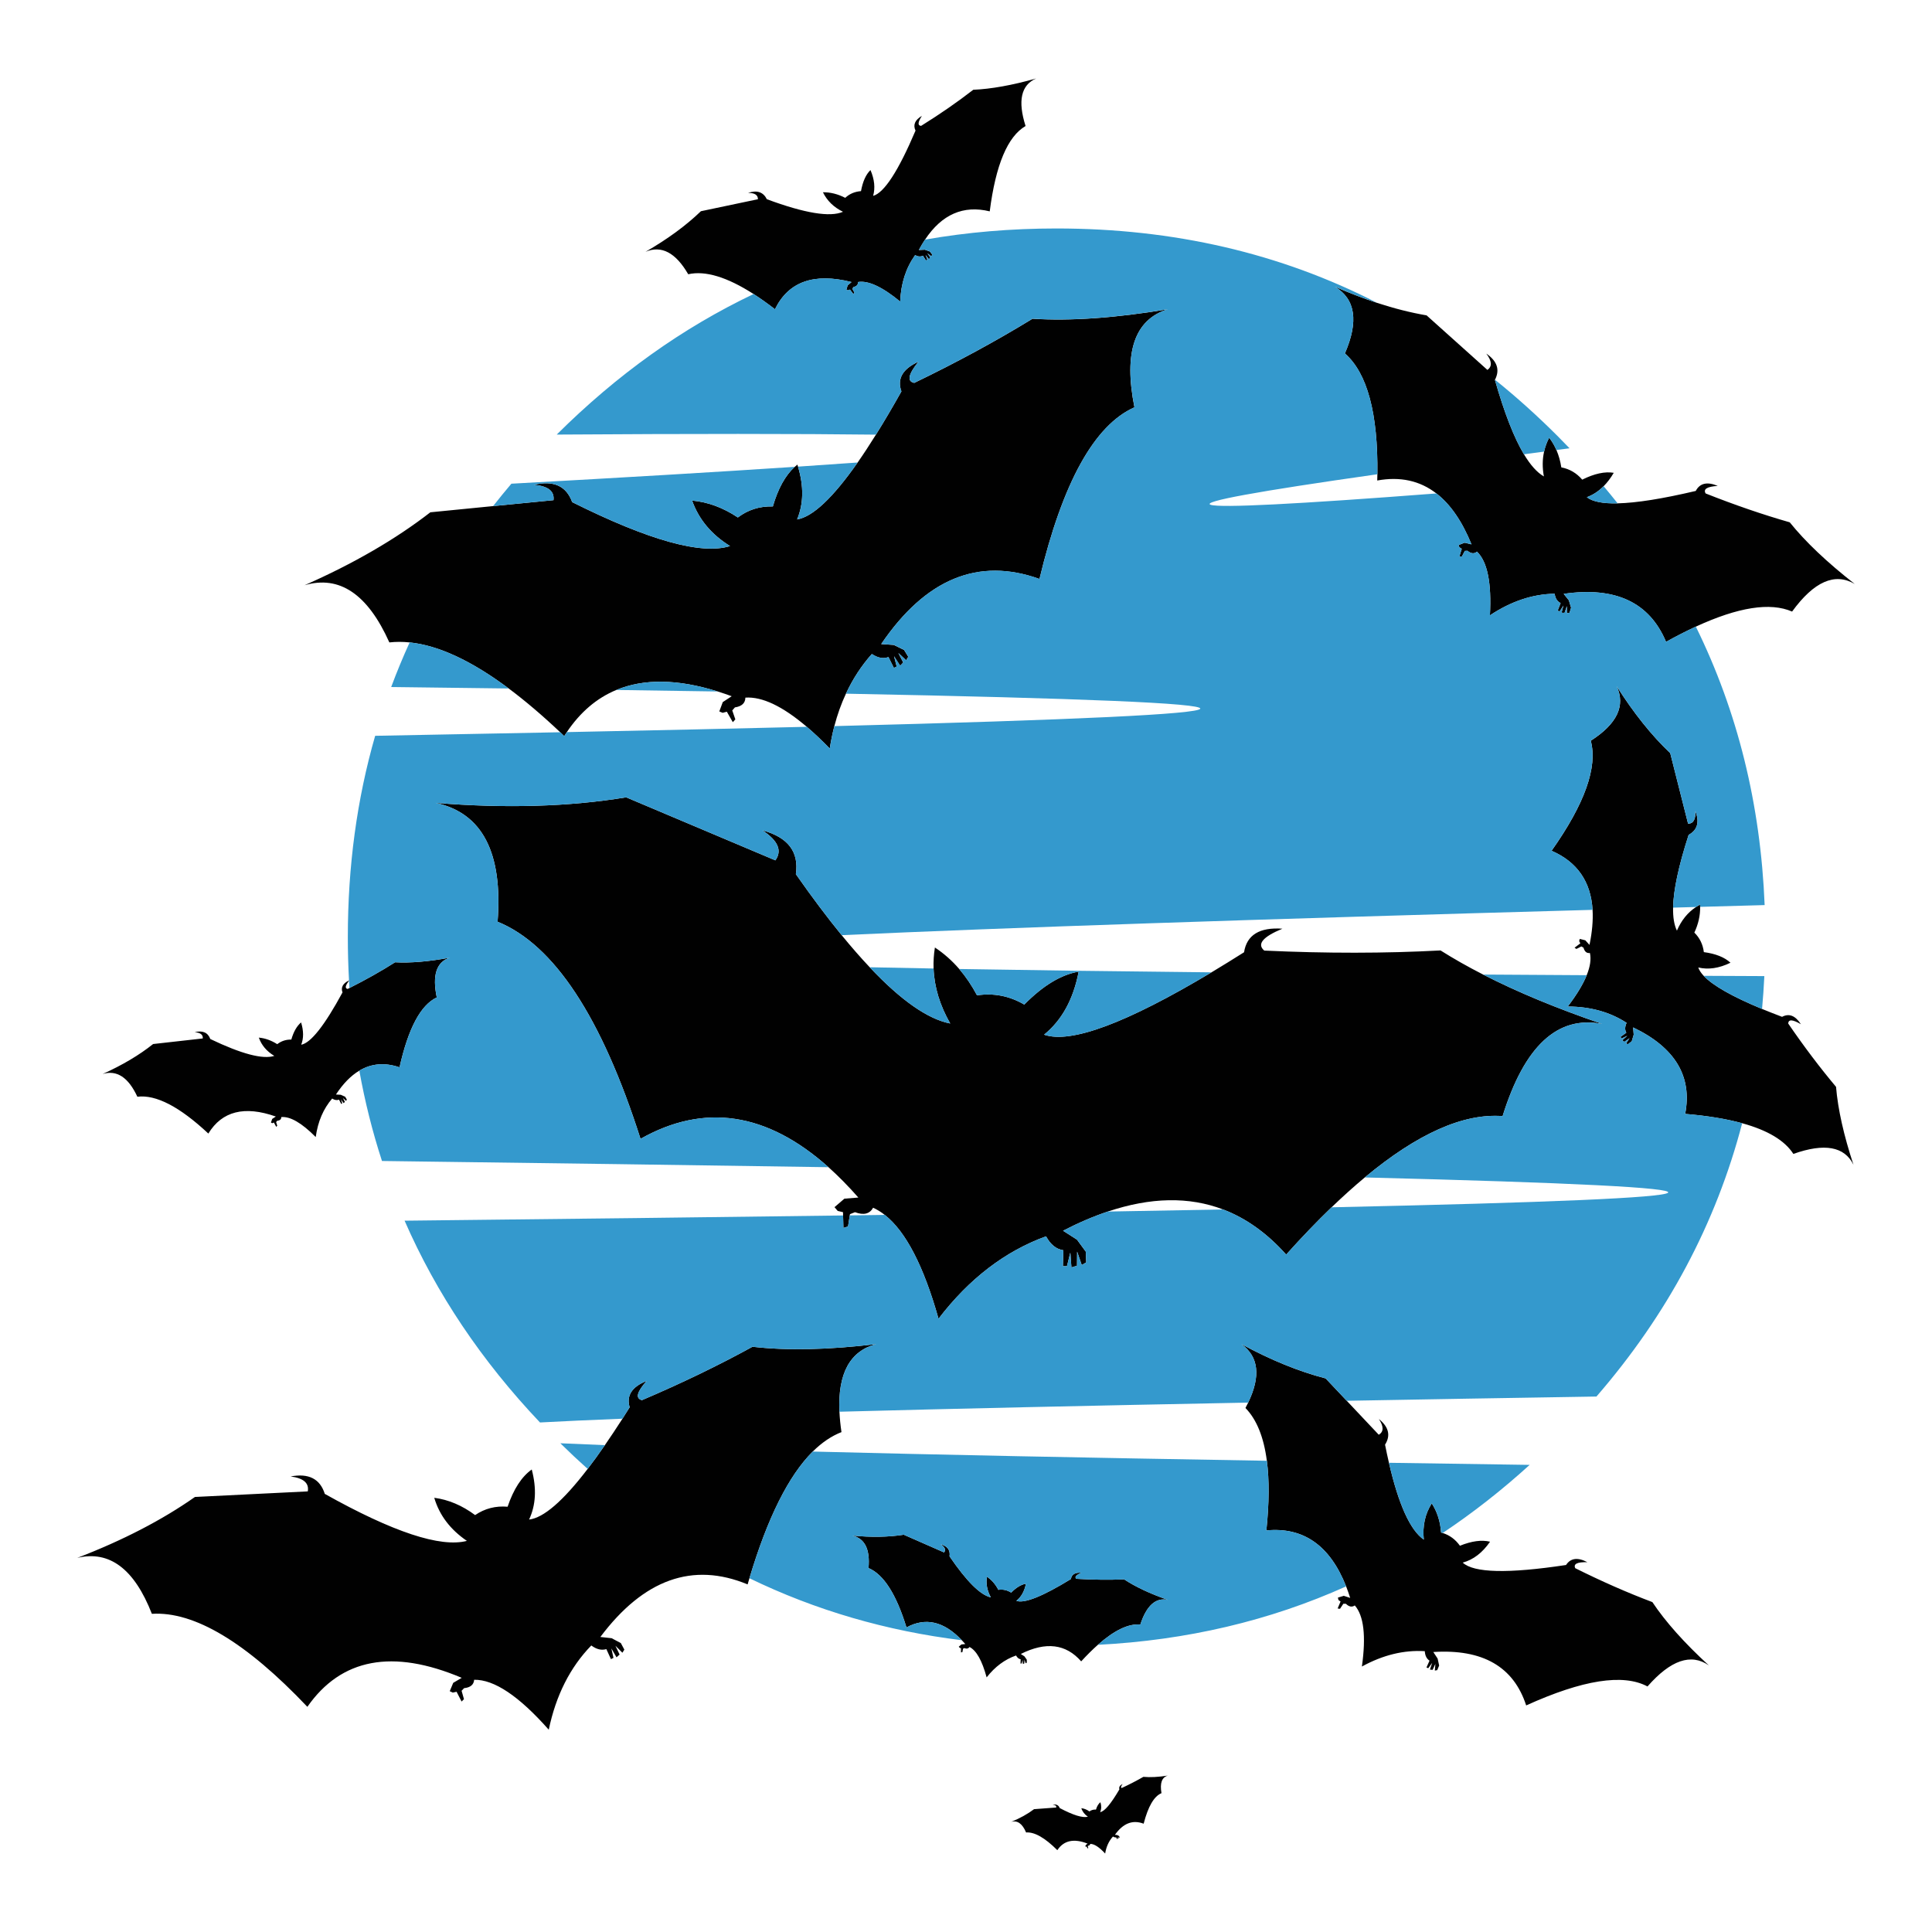<?xml version="1.0" encoding="utf-8"?>
<!-- Generator: Adobe Illustrator 16.0.0, SVG Export Plug-In . SVG Version: 6.00 Build 0)  -->
<!DOCTYPE svg PUBLIC "-//W3C//DTD SVG 1.1//EN" "http://www.w3.org/Graphics/SVG/1.1/DTD/svg11.dtd">
<svg version="1.1" id="Layer_1" xmlns="http://www.w3.org/2000/svg" xmlns:xlink="http://www.w3.org/1999/xlink" x="0px" y="0px"
	 width="300px" height="300px" viewBox="0 0 300 300" enable-background="new 0 0 300 300" xml:space="preserve">
<g>
	<path fill-rule="evenodd" clip-rule="evenodd" fill="#010101" d="M259.796,140.937c-0.03,1.508,0.168,2.7,0.595,3.573
		c0.687-1.597,1.675-2.821,2.967-3.671c0.201-0.137,0.41-0.263,0.627-0.378c0.009,0.118,0.012,0.237,0.012,0.357
		c0.024,1.325-0.276,2.658-0.899,3.996c0.838,0.822,1.328,1.833,1.474,3.031c1.833,0.245,3.211,0.794,4.136,1.646
		c-1.775,0.865-3.442,1.111-5.002,0.736c0.137,0.414,0.419,0.848,0.844,1.3c1.416,1.511,4.438,3.225,9.063,5.143
		c0.965,0.396,2.002,0.805,3.107,1.224c1.083-0.579,2.058-0.196,2.924,1.146c-1.286-0.751-1.941-0.786-1.972-0.108
		c2.454,3.581,4.931,6.857,7.428,9.832c0.288,3.464,1.19,7.499,2.707,12.104c-1.386-2.844-4.497-3.407-9.334-1.688
		c-1.337-2.086-3.985-3.675-7.946-4.765c-2.451-0.675-5.402-1.158-8.855-1.449c1.124-5.833-1.566-10.309-8.078-13.427l0.087,1.127
		l-0.303,1.018l-0.585,0.455l-0.303-0.108l0.541-0.824l-0.802,0.563l-0.324-0.237l0.779-0.694l-0.888,0.413l-0.172-0.239
		l0.909-0.649c-0.247-0.434-0.232-0.945,0.043-1.537c-2.57-1.675-5.616-2.52-9.138-2.534c1.396-1.831,2.375-3.45,2.944-4.861
		c0.544-1.344,0.71-2.494,0.498-3.453c-0.491,0.072-0.822-0.202-0.996-0.823l-0.326-0.194l-0.779,0.39l-0.281-0.195l0.89-0.671
		l-0.174-0.346l0.087-0.347l0.866,0.216l0.648,0.714c0.414-1.995,0.573-3.808,0.477-5.435c-0.265-4.394-2.385-7.453-6.366-9.18
		c5.154-7.291,7.182-12.985,6.085-17.086c4.085-2.613,5.427-5.435,4.027-8.466c2.627,4.158,5.398,7.622,8.314,10.394l2.771,10.957
		c0.823-0.015,1.199-0.672,1.127-1.971c0.679,1.718,0.331,2.952-1.04,3.703C260.656,134.44,259.853,138.207,259.796,140.937z
		 M263.325,97.304c-1.461,0.675-3.003,1.462-4.623,2.361c-2.57-6.136-7.868-8.618-15.895-7.45l0.801,0.997l0.347,1.148l-0.237,0.779
		l-0.412,0.087v-1.105l-0.369,1.04l-0.453-0.022l0.281-1.105l-0.585,0.91l-0.303-0.129l0.454-1.17
		c-0.505-0.23-0.815-0.714-0.931-1.451c-3.421,0.058-6.771,1.177-10.048,3.357c0.274-5.053-0.396-8.351-2.014-9.896
		c-0.419,0.375-0.91,0.331-1.472-0.13l-0.413,0.021l-0.453,0.866h-0.391l0.369-1.19l-0.369-0.239l-0.129-0.346l0.951-0.368
		l1.062,0.259c-1.457-3.582-3.271-6.217-5.446-7.903c-2.565-1.991-5.628-2.663-9.192-2.014c0.009-0.325,0.017-0.646,0.022-0.964
		c0.115-9.464-1.566-15.717-5.045-18.764c2.165-4.994,1.646-8.451-1.56-10.372c2.252,0.985,4.443,1.826,6.571,2.523
		c2.655,0.867,5.213,1.513,7.678,1.937l9.44,8.467c0.765-0.535,0.708-1.379-0.172-2.533c1.691,1.162,2.144,2.515,1.352,4.06
		c-0.003,0.012-0.005,0.023-0.011,0.031c1.458,5.114,2.959,8.961,4.504,11.542c1.016,1.69,2.047,2.838,3.098,3.442
		c-0.25-1.355-0.239-2.639,0.032-3.854c0.163-0.748,0.427-1.47,0.79-2.165c0.447,0.585,0.823,1.223,1.126,1.916
		c0.356,0.822,0.609,1.723,0.759,2.697c1.284,0.244,2.367,0.879,3.247,1.904c1.892-0.938,3.523-1.291,4.895-1.06
		c-0.473,0.808-0.996,1.501-1.569,2.078c-0.776,0.783-1.646,1.353-2.61,1.71c0.871,0.685,2.467,1.003,4.785,0.953
		c2.904-0.064,6.947-0.706,12.127-1.926c0.635-1.213,1.775-1.473,3.421-0.78c-1.66,0.102-2.289,0.491-1.885,1.17
		c4.52,1.789,8.872,3.284,13.059,4.482c2.439,3.031,5.803,6.222,10.091,9.571c-3.09-1.805-6.331-0.376-9.725,4.287
		C274.888,93.49,269.903,94.269,263.325,97.304z M131.355,107.72c-0.736,1.572-1.334,3.25-1.797,5.035
		c-0.291,1.116-0.529,2.273-0.714,3.476c-1.241-1.278-2.428-2.4-3.562-3.368c-3.754-3.202-6.935-4.714-9.54-4.536
		c-0.014,0.851-0.555,1.357-1.624,1.516l-0.412,0.475l0.477,1.386l-0.391,0.435l-0.93-1.625l-0.65,0.174l-0.519-0.217l0.54-1.451
		l1.386-0.909c-0.734-0.27-1.456-0.516-2.165-0.736c-6.2-1.944-11.451-2.022-15.754-0.237c-3.032,1.255-5.595,3.439-7.686,6.549
		c-0.136,0.202-0.269,0.409-0.402,0.618c-0.206-0.2-0.413-0.398-0.616-0.596c-2.792-2.639-5.459-4.905-8-6.799
		c-5.766-4.303-10.894-6.689-15.386-7.156c-1.086-0.113-2.136-0.113-3.15,0c-3.364-7.507-7.752-10.467-13.166-8.879
		c7.623-3.364,14.132-7.139,19.532-11.325l9.743-0.963l9.377-0.92c0.174-1.399-0.836-2.194-3.032-2.381
		c3.046-0.722,5.025,0.172,5.935,2.685c11.91,5.947,20.08,8.22,24.512,6.821c-2.889-1.791-4.852-4.144-5.891-7.06
		c2.44,0.217,4.808,1.09,7.103,2.621c1.588-1.198,3.4-1.769,5.435-1.711c0.806-2.774,1.94-4.826,3.4-6.149
		c0.133-0.123,0.271-0.238,0.411-0.346c0.034,0.104,0.066,0.209,0.097,0.313c0.912,3.049,0.864,5.781-0.14,8.196
		c2.415-0.395,5.548-3.339,9.397-8.835c0.907-1.296,1.852-2.737,2.837-4.319c1.256-2.01,2.577-4.251,3.962-6.723
		c-0.707-1.95,0.172-3.487,2.643-4.613c-1.588,1.963-1.805,3.06-0.65,3.292c6.612-3.191,12.731-6.512,18.362-9.962
		c5.891,0.376,12.893-0.115,21.004-1.471c-5.152,1.602-6.879,6.676-5.174,15.222c-6.237,2.787-11.152,11.671-14.747,26.655
		c-9.484-3.406-17.676-0.036-24.577,10.113l1.949,0.13l1.602,0.779l0.65,1.062l-0.325,0.542l-1.213-1.126l0.757,1.473l-0.475,0.498
		l-0.953-1.473l0.41,1.602l-0.432,0.217l-0.844-1.688c-0.795,0.303-1.653,0.144-2.578-0.477
		C133.755,103.38,132.413,105.438,131.355,107.72z M143.633,37.215c-0.33,0.495-0.647,1.03-0.953,1.603l0.931-0.043l0.781,0.281
		l0.366,0.477l-0.129,0.261l-0.628-0.455l0.456,0.649l-0.217,0.261l-0.52-0.65l0.281,0.737l-0.217,0.107l-0.475-0.736
		c-0.347,0.187-0.75,0.159-1.213-0.087c-1.428,1.993-2.202,4.396-2.316,7.21c-2.787-2.295-4.974-3.305-6.562-3.031
		c0.043,0.405-0.188,0.664-0.692,0.779l-0.174,0.261l0.325,0.605l-0.172,0.217l-0.521-0.694l-0.301,0.108l-0.261-0.065l0.196-0.692
		l0.605-0.52c-5.831-1.473-9.795-0.065-11.888,4.223c-1.153-0.892-2.257-1.679-3.312-2.36c-4.126-2.648-7.512-3.673-10.156-3.075
		c-1.949-3.364-4.158-4.525-6.627-3.487c3.407-1.963,6.274-4.063,8.598-6.301l8.856-1.863c0-0.664-0.513-0.988-1.537-0.975
		c1.384-0.476,2.359-0.15,2.922,0.975c5.876,2.18,9.817,2.831,11.823,1.95c-1.43-0.694-2.469-1.704-3.118-3.031
		c1.155-0.015,2.31,0.274,3.464,0.866c0.666-0.622,1.48-0.968,2.448-1.04c0.274-1.501,0.764-2.591,1.473-3.27
		c0.62,1.444,0.757,2.779,0.411,4.006c1.717-0.477,3.912-3.854,6.582-10.133c-0.418-0.896-0.087-1.66,0.997-2.295
		c-0.649,0.995-0.692,1.515-0.13,1.559c2.946-1.833,5.644-3.703,8.099-5.607c2.771-0.116,6.026-0.701,9.767-1.754
		c-2.339,1.01-2.888,3.471-1.646,7.383c-2.786,1.617-4.64,6.035-5.564,13.252C149.591,31.819,146.241,33.285,143.633,37.215z
		 M130.696,145.214c1.504,1.842,2.957,3.502,4.352,4.98c4.852,5.144,9.021,8.055,12.504,8.736c-1.612-2.818-2.476-5.666-2.587-8.542
		c-0.037-1.081,0.032-2.167,0.206-3.26c1.39,0.918,2.65,2.029,3.779,3.336c1.03,1.199,1.951,2.563,2.761,4.092
		c2.583-0.39,5.031,0.087,7.34,1.43c2.902-2.944,5.716-4.647,8.444-5.11c-0.822,4.288-2.611,7.55-5.37,9.788
		c4.142,1.44,12.806-1.786,25.996-9.68c1.618-0.971,3.304-2.011,5.056-3.118c0.418-2.685,2.403-3.905,5.955-3.659
		c-3.061,1.271-3.999,2.403-2.815,3.4c9.615,0.446,18.738,0.439,27.371-0.023c2.029,1.281,4.233,2.53,6.614,3.746
		c5.292,2.711,11.451,5.266,18.482,7.666c-6.914-1.356-12.068,3.413-15.46,14.313c-6.079-0.463-13.214,2.714-21.405,9.527
		c-1.675,1.395-3.393,2.939-5.154,4.635c-2.275,2.194-4.623,4.641-7.048,7.34c-2.953-3.302-6.217-5.638-9.788-7.005
		c-5.291-2.019-11.26-1.91-17.908,0.324c-2.239,0.75-4.556,1.743-6.95,2.979l2.165,1.386l1.364,1.86l0.065,1.67l-0.692,0.409
		l-0.715-2.079l-0.022,2.188l-0.865,0.261l-0.173-2.297l-0.521,2.101h-0.627l0.065-2.468c-1.097-0.16-1.993-0.881-2.686-2.165
		c-6.381,2.323-11.945,6.591-16.696,12.797c-2.299-8.175-5.082-13.548-8.347-16.121c-0.587-0.462-1.19-0.834-1.808-1.116
		c-0.533,0.968-1.473,1.198-2.815,0.693l-0.781,0.305l-0.031,0.193l-0.27,1.711l-0.715,0.238l-0.054-1.938l-0.011-0.51l-0.823-0.195
		l-0.498-0.584l1.537-1.32l2.166-0.174c-1.541-1.754-3.085-3.324-4.634-4.71c-9.559-8.527-19.289-9.996-29.19-4.406
		c-6.034-18.911-13.433-30.149-22.195-33.715c0.824-10.74-2.382-16.891-9.614-18.449c10.884,0.881,20.743,0.592,29.579-0.866
		l23.169,9.787c1.083-1.501,0.418-3.053-1.993-4.656c3.956,1.07,5.682,3.335,5.176,6.801
		C126.081,139.308,128.451,142.467,130.696,145.214z M54.257,153.421c2.552-1.284,4.916-2.614,7.091-3.996
		c2.382,0.13,5.211-0.107,8.488-0.714c-2.064,0.663-2.736,2.722-2.014,6.172c-2.498,1.169-4.424,4.785-5.782,10.849
		c-2.282-0.775-4.364-0.603-6.247,0.519c-1.305,0.776-2.514,2.01-3.627,3.703l0.758,0.043l0.671,0.303l0.26,0.433l-0.108,0.218
		l-0.499-0.455l0.304,0.607l-0.195,0.193l-0.412-0.583l0.195,0.605l-0.151,0.108l-0.346-0.672c-0.332,0.13-0.686,0.073-1.062-0.173
		c-1.371,1.588-2.223,3.58-2.555,5.977c-2.18-2.194-3.963-3.227-5.349-3.098c0.014,0.333-0.202,0.528-0.649,0.585l-0.151,0.196
		l0.173,0.563l-0.151,0.173l-0.369-0.671l-0.26,0.107l-0.195-0.107l0.195-0.563l0.563-0.367c-4.865-1.719-8.358-0.838-10.48,2.642
		c-4.46-4.173-8.134-6.077-11.022-5.718c-1.4-3.017-3.197-4.193-5.392-3.529c3.075-1.386,5.688-2.938,7.839-4.654l7.708-0.866
		c0.058-0.578-0.361-0.902-1.256-0.975c1.242-0.304,2.05,0.05,2.426,1.061c4.85,2.325,8.164,3.197,9.939,2.621
		c-1.184-0.709-1.985-1.653-2.403-2.837c0.967,0.085,1.919,0.425,2.858,1.018c0.635-0.491,1.364-0.73,2.187-0.715
		c0.347-1.213,0.852-2.101,1.516-2.664c0.404,1.3,0.411,2.454,0.021,3.465c1.487-0.274,3.624-2.981,6.41-8.12
		c-0.283-0.779,0.053-1.399,1.007-1.862c0.017-0.006,0.035-0.013,0.054-0.022c-0.02,0.024-0.038,0.051-0.054,0.076
		c-0.585,0.762-0.654,1.183-0.206,1.267C54.077,153.516,54.167,153.47,54.257,153.421z M91.252,228.093
		c0.853-1.11,1.746-2.343,2.674-3.692c0.874-1.263,1.784-2.631,2.729-4.103c0.366-0.578,0.738-1.167,1.116-1.775
		c-0.535-1.818,0.348-3.185,2.642-4.094c-1.53,1.719-1.776,2.715-0.736,2.989c6.164-2.628,11.888-5.392,17.171-8.294
		c5.356,0.622,11.758,0.483,19.207-0.41c-4.074,1.064-5.975,4.563-5.707,10.501c0.046,0.988,0.149,2.042,0.315,3.163
		c-1.553,0.605-3.041,1.612-4.46,3.019c-3.752,3.738-7.029,10.298-9.832,19.675c-0.095,0.314-0.189,0.632-0.281,0.952
		c-8.518-3.523-16.14-0.801-22.867,8.164l1.754,0.192l1.429,0.761l0.542,1.015l-0.304,0.478l-1.082-1.083l0.65,1.366l-0.478,0.432
		l-0.801-1.385l0.326,1.472l-0.391,0.195l-0.714-1.559c-0.736,0.23-1.515,0.044-2.339-0.564c-3.292,3.394-5.493,7.753-6.604,13.08
		c-4.621-5.227-8.481-7.811-11.585-7.754c-0.058,0.766-0.577,1.2-1.559,1.301l-0.39,0.409l0.368,1.301l-0.368,0.369l-0.78-1.518
		l-0.584,0.131l-0.477-0.218l0.542-1.298l1.321-0.778c-10.726-4.534-18.716-3.033-23.971,4.503
		c-9.514-10.033-17.561-14.847-24.144-14.442c-2.729-6.988-6.59-9.882-11.585-8.685c7.088-2.729,13.18-5.883,18.275-9.461
		l17.518-0.866c0.231-1.287-0.657-2.058-2.663-2.318c2.8-0.535,4.569,0.369,5.305,2.706c10.597,5.935,17.952,8.367,22.065,7.298
		c-2.584-1.762-4.272-3.991-5.067-6.692c2.208,0.291,4.324,1.184,6.345,2.686c1.501-1.023,3.183-1.458,5.045-1.298
		c0.923-2.729,2.172-4.656,3.747-5.782c0.779,2.945,0.641,5.538-0.413,7.774C84.408,235.696,87.438,233.077,91.252,228.093z
		 M209.125,217.516l4.97,5.272c0.779-0.462,0.787-1.276,0.021-2.446c1.531,1.24,1.849,2.568,0.953,3.985
		c0.195,0.982,0.396,1.922,0.605,2.813c1.501,6.494,3.307,10.471,5.413,11.932c-0.216-2.12,0.195-3.999,1.235-5.631
		c0.836,1.287,1.321,2.794,1.45,4.525c0.084,0.024,0.167,0.049,0.249,0.076c1.085,0.343,1.977,1.002,2.675,1.982
		c1.818-0.736,3.378-0.945,4.678-0.628c-1.185,1.719-2.599,2.8-4.244,3.247c1.718,1.604,7.065,1.727,16.045,0.369
		c0.707-1.083,1.811-1.227,3.313-0.434c-1.573-0.044-2.202,0.269-1.884,0.931c4.114,2.05,8.104,3.807,11.974,5.264
		c2.05,3.073,4.974,6.351,8.77,9.831c-2.757-1.92-5.933-0.831-9.527,3.269c-3.768-2.02-10.048-1.04-18.838,2.945
		c-1.949-6.019-6.757-8.785-14.421-8.294l0.67,1.019l0.239,1.083l-0.304,0.714l-0.368,0.065l0.086-1.04l-0.432,0.932l-0.413-0.044
		l0.348-1.04l-0.607,0.823l-0.28-0.108l0.475-1.06c-0.446-0.29-0.692-0.778-0.735-1.474c-3.247-0.201-6.502,0.592-9.766,2.384
		c0.664-4.735,0.296-7.897-1.104-9.486c-0.434,0.305-0.895,0.218-1.385-0.26h-0.391l-0.519,0.781l-0.369-0.043l0.454-1.083
		l-0.324-0.239l-0.087-0.369l0.91-0.28l0.996,0.323c-0.198-0.621-0.407-1.216-0.629-1.786c-2.506-6.353-6.635-9.249-12.386-8.692
		c0.439-4.228,0.464-7.833,0.075-10.816c-0.478-3.679-1.585-6.409-3.322-8.196c0.15-0.282,0.29-0.559,0.421-0.833
		c1.981-4.121,1.631-7.148-1.05-9.084c4.576,2.481,8.936,4.257,13.079,5.327L209.125,217.516z M164.551,280.754
		c2.108,1.113,3.565,1.562,4.375,1.345c-0.507-0.348-0.845-0.788-1.019-1.322c0.432,0.043,0.852,0.212,1.256,0.499
		c0.303-0.217,0.643-0.312,1.017-0.282c0.16-0.534,0.392-0.915,0.694-1.148c0.173,0.564,0.158,1.078-0.044,1.539
		c0.664-0.087,1.66-1.262,2.987-3.528c-0.1-0.361,0.065-0.636,0.5-0.823c-0.274,0.345-0.317,0.549-0.131,0.605
		c1.213-0.564,2.332-1.14,3.356-1.732c1.053,0.101,2.318,0.036,3.789-0.195c-0.923,0.274-1.248,1.184-0.975,2.729
		c-1.153,0.476-2.078,2.058-2.771,4.743c-1.702-0.649-3.189-0.073-4.461,1.731l0.326,0.022l0.303,0.151l0.107,0.193l-0.065,0.108
		l-0.216-0.215l0.131,0.258l-0.087,0.109l-0.173-0.283l0.065,0.283l-0.065,0.043l-0.152-0.282c-0.144,0.03-0.304-0.014-0.476-0.128
		c-0.636,0.692-1.04,1.572-1.213,2.642c-0.939-1.013-1.71-1.509-2.318-1.496c-0.027,0.16-0.136,0.253-0.323,0.283l-0.064,0.064
		l0.087,0.282l-0.109,0.085l-0.151-0.302l-0.108,0.021l-0.109-0.064l0.131-0.239l0.238-0.174c-2.136-0.836-3.702-0.497-4.699,1.018
		c-1.936-1.933-3.551-2.851-4.852-2.75c-0.576-1.371-1.349-1.919-2.315-1.645c1.371-0.563,2.555-1.22,3.551-1.972l3.442-0.258
		c0.059-0.247-0.122-0.391-0.54-0.434C164.018,280.122,164.378,280.293,164.551,280.754z M170.473,255.409
		c-0.823,0.73-1.686,1.585-2.587,2.568c-2.367-2.715-5.493-3.098-9.377-1.148l0.563,0.366l0.368,0.521v0.453l-0.174,0.108
		l-0.194-0.562l-0.021,0.583l-0.216,0.087l-0.044-0.627l-0.151,0.54l-0.174,0.022l0.021-0.671c-0.288-0.044-0.526-0.239-0.714-0.584
		c-1.747,0.605-3.27,1.737-4.569,3.399c-0.707-2.614-1.595-4.187-2.663-4.722c-0.174,0.261-0.44,0.318-0.801,0.174l-0.196,0.087
		l-0.108,0.541l-0.216,0.043v-0.648l-0.195-0.065l-0.151-0.174l0.41-0.348l0.608-0.065c-0.181-0.209-0.361-0.407-0.543-0.594
		c-2.774-2.936-5.641-3.595-8.595-1.982c-1.574-5.152-3.537-8.229-5.891-9.225c0.261-2.93-0.583-4.609-2.533-5.044
		c2.931,0.287,5.601,0.244,8.011-0.131l6.258,2.75c0.304-0.404,0.124-0.83-0.541-1.275c1.067,0.301,1.53,0.931,1.385,1.881
		c2.658,3.898,4.795,6.021,6.41,6.366c-0.577-1.053-0.779-2.12-0.605-3.203c0.722,0.475,1.313,1.153,1.775,2.036
		c0.707-0.104,1.371,0.043,1.992,0.432c0.779-0.793,1.545-1.254,2.294-1.385c-0.23,1.168-0.728,2.058-1.493,2.663
		c1.241,0.448,4.064-0.679,8.467-3.377c0.13-0.738,0.672-1.062,1.624-0.975c-0.822,0.345-1.083,0.657-0.778,0.932
		c2.611,0.157,5.087,0.187,7.426,0.084c1.747,1.156,4.006,2.218,6.777,3.185c-1.876-0.392-3.298,0.888-4.265,3.833
		C175.232,252.094,173.036,253.145,170.473,255.409z"/>
	<path fill-rule="evenodd" clip-rule="evenodd" fill="#3499CD" d="M251.188,78.162c-2.318,0.05-3.914-0.268-4.785-0.953
		c0.965-0.357,1.834-0.927,2.61-1.71C249.752,76.38,250.478,77.268,251.188,78.162z M263.996,140.817
		c0-0.12-0.003-0.239-0.012-0.357c-0.217,0.115-0.426,0.242-0.627,0.378c-1.192,0.033-2.381,0.065-3.562,0.098
		c0.057-2.73,0.86-6.497,2.413-11.303c1.371-0.751,1.719-1.985,1.04-3.703c0.072,1.299-0.304,1.956-1.127,1.971l-2.771-10.957
		c-2.916-2.772-5.688-6.236-8.314-10.394c1.399,3.031,0.058,5.854-4.027,8.466c1.097,4.101-0.931,9.795-6.085,17.086
		c3.981,1.727,6.102,4.786,6.366,9.18c-52.527,1.462-91.393,2.772-116.594,3.931c-2.245-2.747-4.615-5.906-7.114-9.473
		c0.506-3.465-1.22-5.731-5.176-6.801c2.411,1.603,3.076,3.155,1.993,4.656l-23.169-9.787c-8.835,1.458-18.694,1.747-29.579,0.866
		c7.232,1.558,10.438,7.708,9.614,18.449c8.762,3.565,16.161,14.804,22.195,33.715c9.901-5.59,19.631-4.121,29.19,4.406
		c-20.657-0.316-43.77-0.637-69.336-0.964c-1.482-4.549-2.655-9.227-3.518-14.031c1.882-1.121,3.965-1.294,6.247-0.519
		c1.357-6.063,3.284-9.68,5.782-10.849c-0.722-3.45-0.051-5.509,2.014-6.172c-3.277,0.606-6.106,0.844-8.488,0.714
		c-2.175,1.382-4.539,2.712-7.091,3.996c-0.024-0.376-0.046-0.752-0.065-1.127c0.017-0.025,0.035-0.052,0.054-0.076
		c-0.02,0.01-0.038,0.017-0.054,0.022c-0.123-2.21-0.184-4.448-0.184-6.713c0-11.014,1.415-21.438,4.244-31.268
		c10.188-0.186,19.771-0.369,28.746-0.553c0.204,0.198,0.41,0.396,0.616,0.596c0.133-0.209,0.266-0.416,0.402-0.618
		c13.892-0.278,26.313-0.553,37.266-0.823c1.134,0.968,2.321,2.089,3.562,3.368c0.185-1.203,0.423-2.36,0.714-3.476
		c75.156-1.928,75.754-3.605,1.797-5.035c1.057-2.282,2.4-4.34,4.027-6.171c0.924,0.621,1.782,0.779,2.578,0.477l0.844,1.688
		l0.432-0.217l-0.41-1.602l0.953,1.473l0.475-0.498l-0.757-1.473l1.213,1.126l0.325-0.542l-0.65-1.062l-1.602-0.779l-1.949-0.13
		c6.901-10.148,15.093-13.519,24.577-10.113c3.595-14.984,8.51-23.869,14.747-26.655c-1.705-8.546,0.021-13.621,5.174-15.222
		c-8.111,1.356-15.113,1.847-21.004,1.471c-5.631,3.451-11.75,6.771-18.362,9.962c-1.155-0.232-0.938-1.329,0.65-3.292
		c-2.47,1.125-3.35,2.663-2.643,4.613c-1.386,2.472-2.707,4.713-3.962,6.723c-11.964-0.146-28.485-0.148-49.565-0.011
		c9.351-9.302,19.542-16.577,30.575-21.827c1.055,0.681,2.159,1.469,3.312,2.36c2.093-4.288,6.057-5.696,11.888-4.223l-0.605,0.52
		l-0.196,0.692l0.261,0.065l0.301-0.108l0.521,0.694l0.172-0.217l-0.325-0.605l0.174-0.261c0.505-0.115,0.736-0.375,0.692-0.779
		c1.588-0.274,3.775,0.736,6.562,3.031c0.114-2.814,0.888-5.218,2.316-7.21c0.463,0.246,0.866,0.274,1.213,0.087l0.475,0.736
		l0.217-0.107l-0.281-0.737l0.52,0.65l0.217-0.261l-0.456-0.649l0.628,0.455l0.129-0.261l-0.366-0.477l-0.781-0.281l-0.931,0.043
		c0.306-0.573,0.623-1.108,0.953-1.603c6.567-1.154,13.375-1.732,20.419-1.732c18.196,0,34.793,3.851,49.792,11.553
		c-2.128-0.698-4.319-1.538-6.571-2.523c3.205,1.92,3.725,5.378,1.56,10.372c3.479,3.046,5.16,9.3,5.045,18.764
		c-37.563,5.336-34.507,6.328,9.17,2.978c2.175,1.686,3.989,4.321,5.446,7.903l-1.062-0.259l-0.951,0.368l0.129,0.346l0.369,0.239
		l-0.369,1.19h0.391l0.453-0.866l0.413-0.021c0.562,0.461,1.053,0.505,1.472,0.13c1.617,1.544,2.288,4.843,2.014,9.896
		c3.277-2.18,6.627-3.299,10.048-3.357c0.115,0.737,0.426,1.22,0.931,1.451l-0.454,1.17l0.303,0.129l0.585-0.91l-0.281,1.105
		l0.453,0.022l0.369-1.04v1.105l0.412-0.087l0.237-0.779l-0.347-1.148l-0.801-0.997c8.026-1.168,13.324,1.314,15.895,7.45
		c1.62-0.899,3.162-1.686,4.623-2.361c6.495,13.197,10.057,27.611,10.686,43.243C270.625,140.637,267.286,140.728,263.996,140.817z
		 M264.548,151.526c3.097,0.015,6.236,0.029,9.419,0.043c-0.084,1.713-0.202,3.412-0.356,5.1
		C268.985,154.751,265.964,153.037,264.548,151.526z M232.143,58.967c3.334,2.684,6.571,5.596,9.713,8.736
		c0.62,0.622,1.241,1.256,1.862,1.906c-0.688,0.089-1.364,0.18-2.036,0.27c-0.303-0.692-0.679-1.331-1.126-1.916
		c-0.363,0.695-0.627,1.417-0.79,2.165c-1.059,0.14-2.101,0.277-3.13,0.412c-1.545-2.581-3.046-6.428-4.504-11.542
		C232.138,58.99,232.14,58.979,232.143,58.967z M246.381,151.428c-0.569,1.411-1.549,3.03-2.944,4.861
		c3.521,0.015,6.567,0.859,9.138,2.534c-0.275,0.592-0.29,1.104-0.043,1.537l-0.909,0.649l0.172,0.239l0.888-0.413l-0.779,0.694
		l0.324,0.237l0.802-0.563l-0.541,0.824l0.303,0.108l0.585-0.455l0.303-1.018l-0.087-1.127c6.512,3.118,9.202,7.594,8.078,13.427
		c3.453,0.291,6.404,0.774,8.855,1.449c-4.074,15.583-11.617,29.732-22.628,42.442c-13.715,0.221-26.639,0.44-38.771,0.66
		l-3.28-3.475c-4.144-1.07-8.503-2.846-13.079-5.327c2.681,1.936,3.031,4.963,1.05,9.084c-24.89,0.478-46.045,0.95-63.467,1.417
		c-0.269-5.938,1.633-9.437,5.707-10.501c-7.449,0.894-13.851,1.032-19.207,0.41c-5.283,2.902-11.007,5.666-17.171,8.294
		c-1.04-0.274-0.794-1.271,0.736-2.989c-2.294,0.909-3.176,2.275-2.642,4.094c-0.377,0.608-0.75,1.197-1.116,1.775
		c-4.941,0.196-9.21,0.389-12.809,0.584c-9.08-9.583-16.088-20.03-21.025-31.332c25.108-0.268,47.804-0.539,68.09-0.812l0.054,1.938
		l0.715-0.238l0.27-1.711c1.831-0.024,3.642-0.05,5.435-0.075c3.265,2.573,6.047,7.946,8.347,16.121
		c4.751-6.206,10.315-10.474,16.696-12.797c0.692,1.284,1.589,2.005,2.686,2.165l-0.065,2.468h0.627l0.521-2.101l0.173,2.297
		l0.865-0.261l0.022-2.188l0.715,2.079l0.692-0.409l-0.065-1.67l-1.364-1.86l-2.165-1.386c2.395-1.235,4.711-2.229,6.95-2.979
		c6.314-0.105,12.283-0.214,17.908-0.324c3.571,1.367,6.835,3.703,9.788,7.005c2.425-2.699,4.772-5.146,7.048-7.34
		c67.938-1.471,69.657-3.015,5.154-4.635c8.191-6.813,15.326-9.99,21.405-9.527c3.392-10.9,8.546-15.67,15.46-14.313
		c-7.031-2.4-13.19-4.955-18.482-7.666C235.511,151.366,240.871,151.398,246.381,151.428z M123.917,72.457
		c3.316-0.221,6.401-0.435,9.257-0.639c-3.85,5.496-6.982,8.44-9.397,8.835C124.781,78.238,124.829,75.506,123.917,72.457z
		 M123.409,72.49c-1.46,1.323-2.594,3.375-3.4,6.149c-2.035-0.057-3.847,0.513-5.435,1.711c-2.295-1.531-4.663-2.404-7.103-2.621
		c1.04,2.916,3.002,5.27,5.891,7.06c-4.432,1.399-12.603-0.874-24.512-6.821c-0.91-2.513-2.889-3.407-5.935-2.685
		c2.196,0.187,3.206,0.981,3.032,2.381l-9.377,0.92c0.919-1.169,1.865-2.327,2.837-3.475
		C96.956,74.147,111.623,73.273,123.409,72.49z M144.965,150.389c0.111,2.876,0.975,5.724,2.587,8.542
		c-3.483-0.682-7.653-3.593-12.504-8.736C138.166,150.26,141.471,150.324,144.965,150.389z M148.95,150.465
		c11.263,0.192,24.319,0.366,39.171,0.52c-13.19,7.894-21.854,11.12-25.996,9.68c2.759-2.238,4.548-5.5,5.37-9.788
		c-2.729,0.463-5.542,2.166-8.444,5.11c-2.309-1.343-4.757-1.819-7.34-1.43C150.901,153.028,149.98,151.664,148.95,150.465z
		 M111.456,107.374c-5.001-0.082-10.251-0.16-15.754-0.237C100.005,105.351,105.256,105.43,111.456,107.374z M78.998,106.908
		c-5.847-0.078-11.932-0.154-18.255-0.227c0.873-2.346,1.829-4.654,2.869-6.929C68.104,100.219,73.232,102.605,78.998,106.908z
		 M93.926,224.4c-0.929,1.35-1.822,2.582-2.674,3.692c-1.432-1.281-2.848-2.609-4.243-3.983
		C89.124,224.208,91.431,224.306,93.926,224.4z M224.022,238.042c-0.082-0.027-0.165-0.052-0.249-0.076
		c-0.129-1.731-0.614-3.238-1.45-4.525c-1.04,1.632-1.451,3.511-1.235,5.631c-2.106-1.461-3.912-5.438-5.413-11.932
		c7.028,0.108,14.313,0.217,21.849,0.326C233.193,231.404,228.693,234.929,224.022,238.042z M196.717,226.827
		c0.389,2.983,0.364,6.589-0.075,10.816c5.751-0.557,9.88,2.34,12.386,8.692c-11.891,5.34-24.741,8.364-38.555,9.073
		c2.563-2.265,4.76-3.315,6.595-3.149c0.967-2.945,2.389-4.225,4.265-3.833c-2.771-0.967-5.03-2.028-6.777-3.185
		c-2.339,0.103-4.814,0.073-7.426-0.084c-0.305-0.274-0.044-0.587,0.778-0.932c-0.952-0.087-1.494,0.236-1.624,0.975
		c-4.402,2.698-7.226,3.825-8.467,3.377c0.766-0.605,1.263-1.495,1.493-2.663c-0.749,0.131-1.515,0.592-2.294,1.385
		c-0.621-0.389-1.285-0.535-1.992-0.432c-0.462-0.883-1.054-1.562-1.775-2.036c-0.174,1.083,0.028,2.15,0.605,3.203
		c-1.615-0.345-3.752-2.468-6.41-6.366c0.145-0.95-0.317-1.58-1.385-1.881c0.664,0.445,0.845,0.871,0.541,1.275l-6.258-2.75
		c-2.411,0.375-5.081,0.418-8.011,0.131c1.949,0.435,2.793,2.114,2.533,5.044c2.354,0.996,4.317,4.072,5.891,9.225
		c2.954-1.612,5.821-0.953,8.595,1.982c-11.723-1.442-22.716-4.65-32.978-9.624c2.803-9.377,6.08-15.937,9.832-19.675
		C145.03,225.88,168.536,226.357,196.717,226.827z"/>
</g>
</svg>
